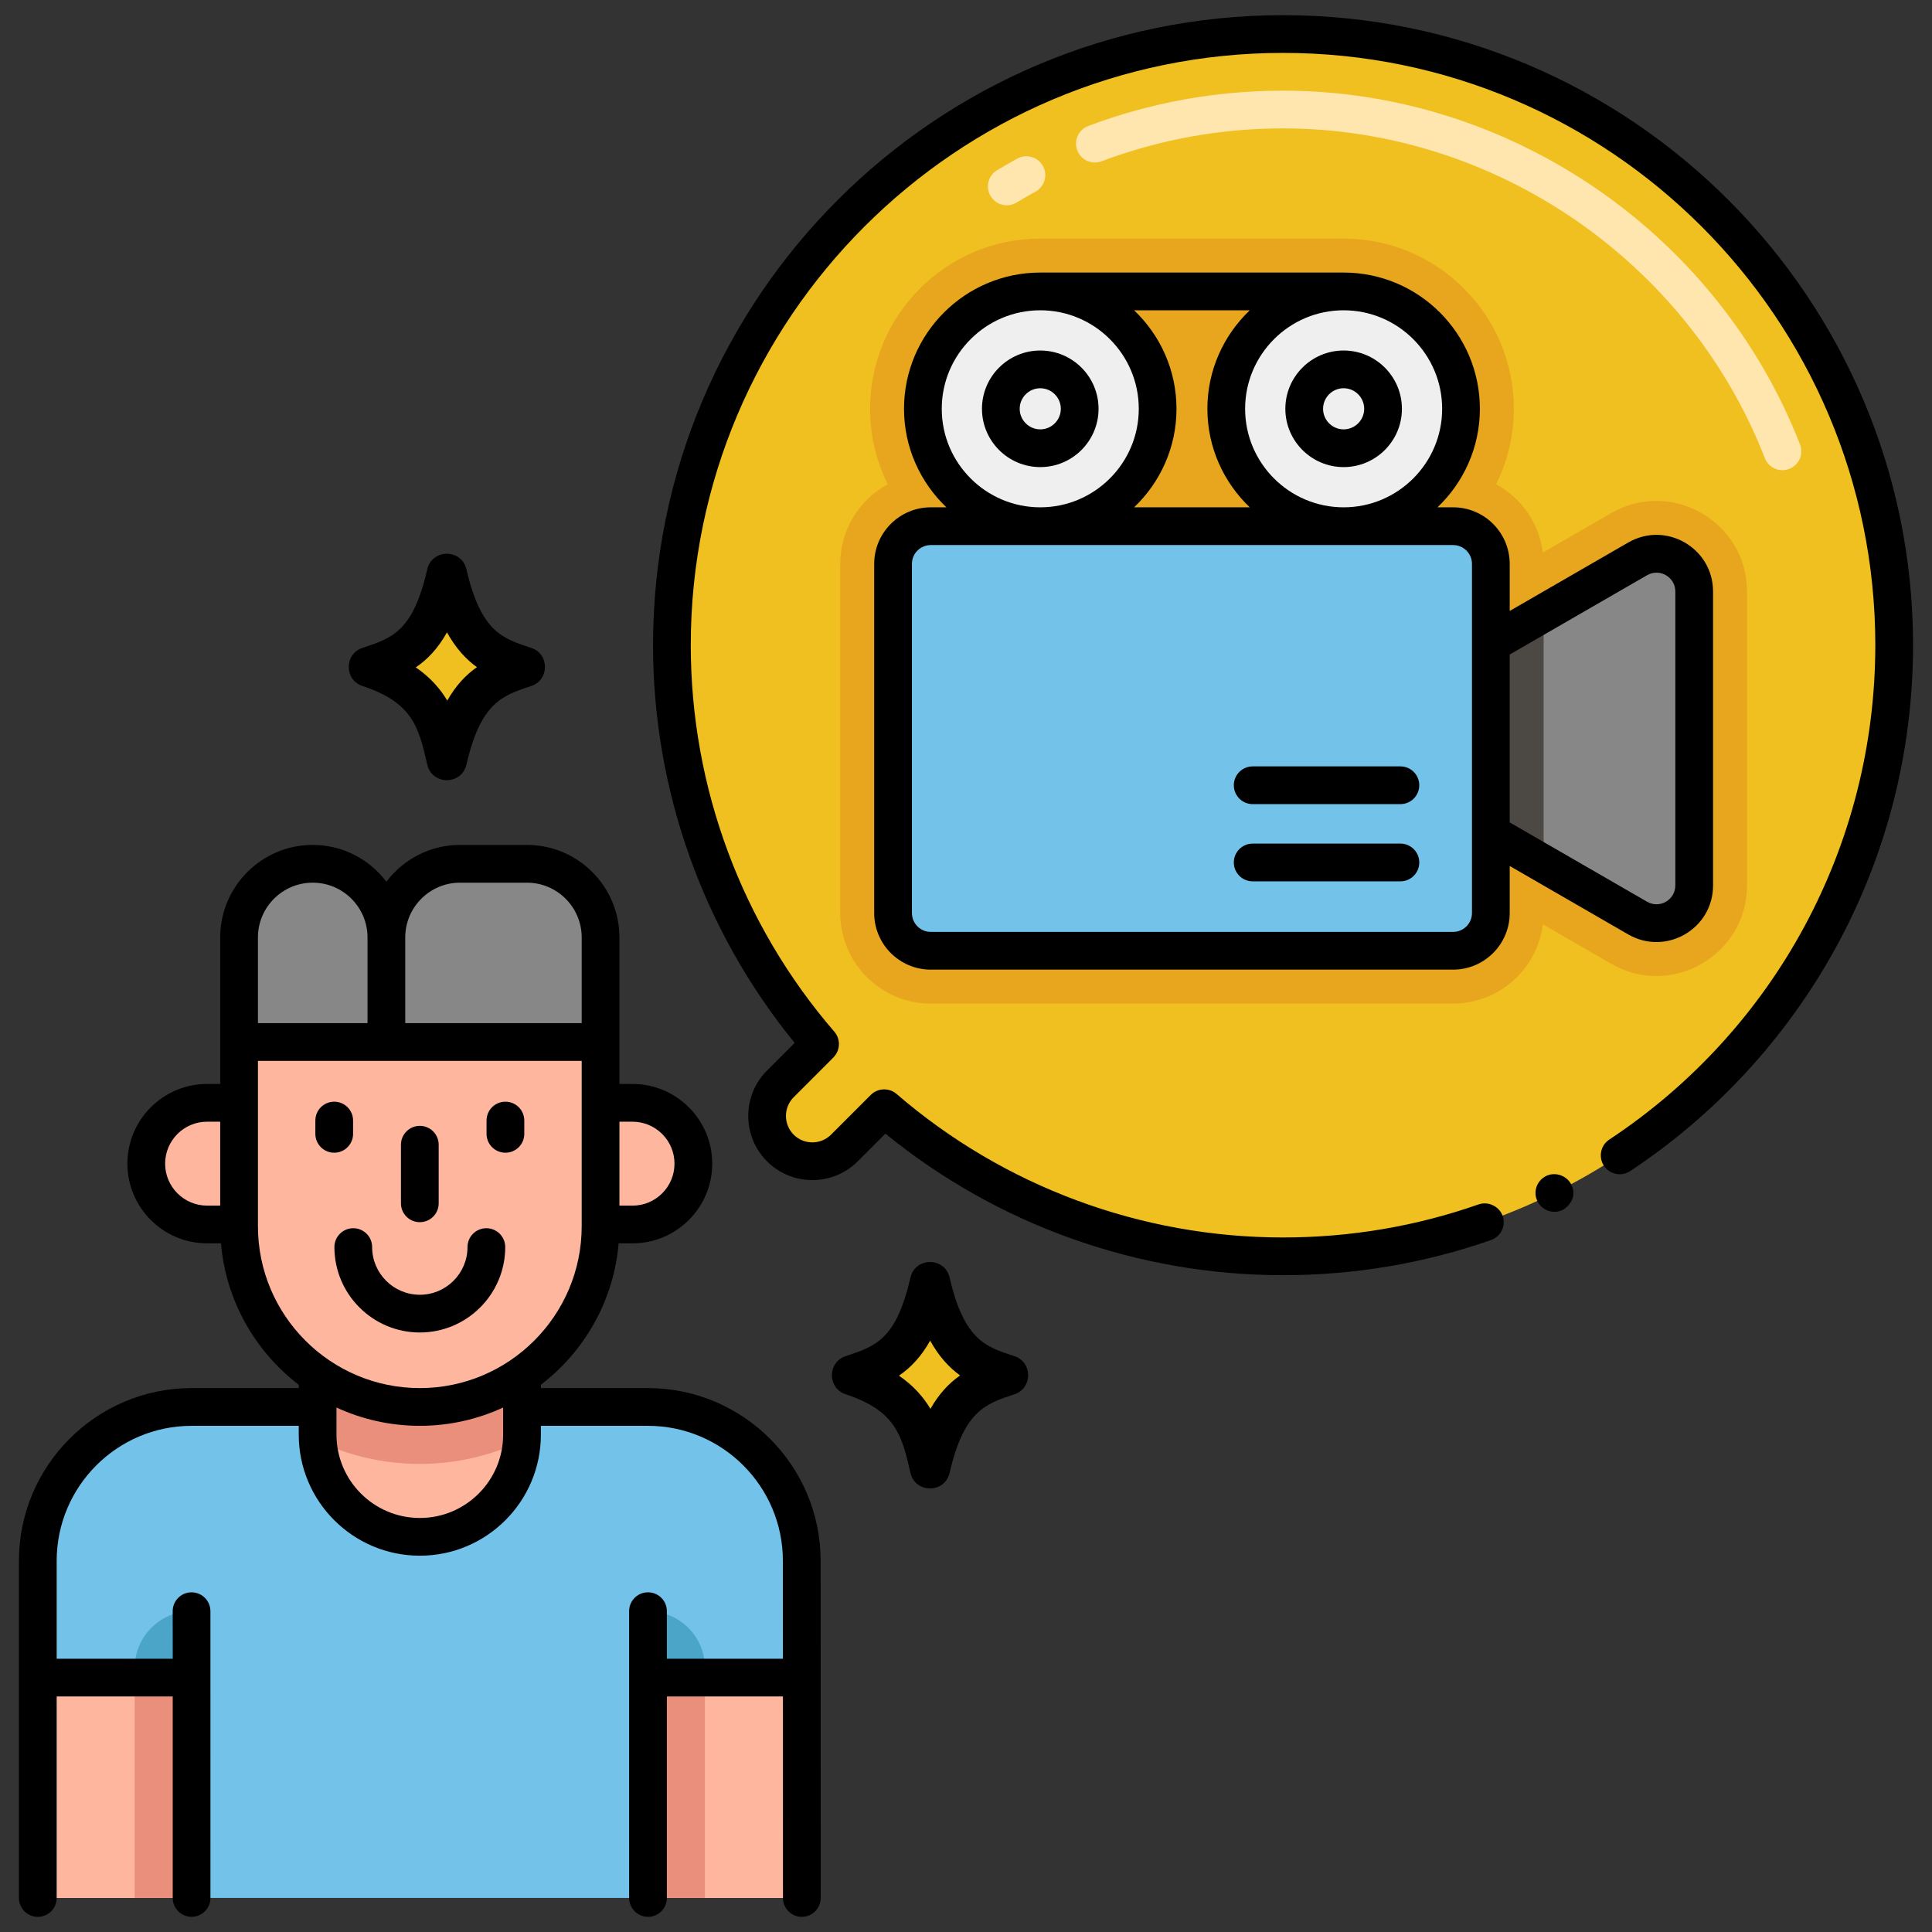 <?xml version="1.0" encoding="utf-8"?>
<!-- Generator: Adobe Illustrator 24.0.0, SVG Export Plug-In . SVG Version: 6.00 Build 0)  -->
<svg version="1.1" xmlns="http://www.w3.org/2000/svg" xmlns:xlink="http://www.w3.org/1999/xlink" x="0px" y="0px"
	 viewBox="0 0 256 256" enable-background="new 0 0 256 256" xml:space="preserve">
<rect x="0" y="0" width="256" height="256" fill="#333333" stroke="none"/>
<g id="Caption">
</g>
<g id="Icons">
	<g>
		<circle fill="#F0C020" cx="170.014" cy="85.492" r="80.979"/>
		<path fill="#F0C020" d="M118.838,128.183l-15.442,15.442c-2.343,2.343-2.343,6.142,0,8.485l0,0c2.343,2.343,6.142,2.343,8.485,0
			l15.442-15.442L118.838,128.183z"/>
		<path fill="#E8A61E" d="M213.489,67.986l-9.05,5.225c-0.494-3.91-2.866-7.242-6.192-9.046c1.498-3.015,2.344-6.408,2.344-9.997
			c0-12.437-10.117-22.554-22.554-22.554H137.84c-12.436,0-22.553,10.117-22.553,22.554c0,3.589,0.847,6.982,2.344,9.997
			c-3.747,2.032-6.297,6.001-6.297,10.556v46.259c0,6.617,5.383,12,12,12h69.211c6.107,0,11.152-4.588,11.895-10.496l9.047,5.224
			c7.997,4.623,18.003-1.175,18.003-10.391V78.378C231.49,69.199,221.523,63.368,213.489,67.986z"/>
		<path d="M70.392,85.847c-3.729-1.228-6.641-2.022-8.591-10.421c-0.635-2.737-4.548-2.73-5.181,0
			c-1.907,8.213-4.566,9.092-8.591,10.422c-2.424,0.801-2.43,4.248,0,5.051c6.686,2.209,7.444,5.476,8.591,10.421
			c0.637,2.743,4.545,2.742,5.182,0c1.905-8.212,4.709-9.139,8.591-10.421C72.816,90.098,72.821,86.65,70.392,85.847z"/>
		<path fill="#F0C020" d="M63.195,88.402c-1.47,1.03-2.79,2.42-3.93,4.43c-0.94-1.58-2.25-3.08-4.17-4.4
			c1.55-1.06,2.94-2.5,4.13-4.64C60.425,85.952,61.785,87.392,63.195,88.402z"/>
		<path d="M134.415,179.696c-3.729-1.228-6.641-2.022-8.591-10.421c-0.635-2.737-4.548-2.73-5.181,0
			c-1.907,8.213-4.566,9.092-8.591,10.422c-2.424,0.801-2.43,4.248,0,5.051c6.686,2.209,7.444,5.476,8.591,10.421
			c0.637,2.743,4.545,2.742,5.182,0c1.905-8.212,4.709-9.139,8.591-10.421C136.839,183.947,136.845,180.499,134.415,179.696z"/>
		<path fill="#F0C020" d="M127.218,182.251c-1.47,1.03-2.79,2.42-3.93,4.43c-0.94-1.58-2.25-3.08-4.17-4.4
			c1.55-1.06,2.94-2.5,4.13-4.64C124.448,179.801,125.808,181.241,127.218,182.251z"/>
		<circle fill="#EFEFEF" cx="178.038" cy="54.169" r="15.553"/>
		<path fill="#EFEFEF" d="M178.038,59.392c-2.88,0-5.223-2.343-5.223-5.223s2.343-5.224,5.223-5.224c2.88,0,5.223,2.344,5.223,5.224
			S180.918,59.392,178.038,59.392z"/>
		<circle fill="#EFEFEF" cx="137.84" cy="54.169" r="15.553"/>
		<path fill="#EFEFEF" d="M137.84,59.392c-2.88,0-5.223-2.343-5.223-5.223c0-2.88,2.343-5.224,5.223-5.224
			c2.88,0,5.223,2.344,5.223,5.224C143.063,57.049,140.72,59.392,137.84,59.392z"/>
		<path fill="#878787" d="M224.49,78.378v38.94c0,3.85-4.16,6.26-7.5,4.33l-12.45-7.19l-28.77-16.61l28.77-16.61l12.45-7.19
			C220.33,72.128,224.49,74.538,224.49,78.378z"/>
		<polygon fill="#4C4944" points="204.54,81.238 204.54,114.458 175.77,97.848 		"/>
		<path fill="#72C2E9" d="M118.334,74.722v46.258c0,2.761,2.239,5,5,5h69.211c2.761,0,5-2.239,5-5V74.722c0-2.761-2.239-5-5-5
			h-69.211C120.572,69.722,118.334,71.96,118.334,74.722z"/>
		<path fill="#72C2E9" d="M106.24,206.818l0.005,44.67c0,0-87.374,0-101.231,0v-44.67c0-11.262,9.117-20.39,20.379-20.39h60.468
			C97.123,186.428,106.24,195.556,106.24,206.818z"/>
		<path fill="#878787" d="M51.197,124.218v13.854h28.381v-13.854c0-5.39-4.37-9.76-9.76-9.76h-8.862
			C55.567,114.458,51.197,118.827,51.197,124.218z"/>
		<path fill="#878787" d="M51.197,124.218v13.854h-19.52v-13.854c0-5.39,4.37-9.76,9.76-9.76h0
			C46.828,114.458,51.197,118.827,51.197,124.218z"/>
		<rect x="85.863" y="222.291" fill="#FFB69F" width="20.382" height="29.197"/>
		<rect x="85.861" y="222.296" fill="#EA8F7C" width="7.544" height="29.192"/>
		<path fill="#4BA5C8" d="M25.392,222.296h-7.544l-0.002-1.261c-0.005-4.165,3.37-7.544,7.534-7.544h0L25.392,222.296z"/>
		<path fill="#4BA5C8" d="M85.864,222.296h7.544l0.002-1.261c0.005-4.165-3.37-7.544-7.534-7.544h0L85.864,222.296z"/>
		<rect x="5.003" y="222.291" fill="#FFB69F" width="20.382" height="29.197"/>
		<rect x="17.843" y="222.296" fill="#EA8F7C" width="7.544" height="29.192"/>
		<path fill="#FFB69F" d="M55.628,203.642L55.628,203.642c-7.477,0-13.538-6.061-13.538-13.538v-21.62h27.076v21.62
			C69.166,197.58,63.105,203.642,55.628,203.642z"/>
		<path fill="#FFB69F" d="M69.168,168.49c0,0.665,0.021,21.764-0.032,22.426c-0.41,7.102-6.315,12.727-13.503,12.727
			c-7.177,0-13.083-5.604-13.503-12.717c-0.053-0.688-0.032,0.631-0.032-22.437H69.168z"/>
		<path fill="#EA8F7C" d="M69.168,168.49c0,0.665,0.021,21.764-0.032,22.426c-4.095,1.961-8.675,3.061-13.503,3.061
			s-9.408-1.088-13.503-3.05c-0.053-0.688-0.032,0.631-0.032-22.437H69.168z"/>
		<path fill="#FFB69F" d="M55.628,186.429L55.628,186.429c-13.227,0-23.95-10.723-23.95-23.95v-24.407h47.901v24.407
			C79.578,175.706,68.855,186.429,55.628,186.429z"/>
		<path fill="#FFB69F" d="M83.815,162.25h-4.237v-16.118h4.237c4.451,0,8.059,3.608,8.059,8.059v0
			C91.874,158.642,88.266,162.25,83.815,162.25z"/>
		<path fill="#FFB69F" d="M27.441,162.25h4.237v-16.118h-4.237c-4.451,0-8.059,3.608-8.059,8.059v0
			C19.382,158.642,22.99,162.25,27.441,162.25z"/>
		<path fill="#FFE5AE" d="M233.854,60.71c-10.182-26.137-35.837-43.697-63.841-43.697c-8.274,0-16.366,1.467-24.052,4.359
			c-1.291,0.487-2.734-0.166-3.221-1.459c-0.486-1.292,0.167-2.734,1.459-3.221c8.251-3.105,16.936-4.68,25.813-4.68
			c30.048,0,57.576,18.841,68.499,46.883c0.502,1.286-0.135,2.735-1.422,3.236C235.794,62.638,234.351,61.986,233.854,60.71z
			 M131.265,25.994c-0.714-1.181-0.335-2.718,0.847-3.433c0.887-0.536,1.792-1.058,2.691-1.55c1.211-0.66,2.729-0.218,3.394,0.993
			c0.662,1.211,0.218,2.73-0.993,3.394c-0.847,0.463-1.682,0.944-2.506,1.442C133.523,27.55,131.983,27.183,131.265,25.994z"/>
		<path d="M178.038,61.893c4.259,0,7.724-3.465,7.724-7.724c0-4.26-3.465-7.725-7.724-7.725c-4.258,0-7.723,3.465-7.723,7.725
			C170.315,58.428,173.78,61.893,178.038,61.893z M178.038,51.444c1.502,0,2.724,1.223,2.724,2.725s-1.222,2.724-2.724,2.724
			c-1.501,0-2.723-1.222-2.723-2.724S176.537,51.444,178.038,51.444z"/>
		<path d="M137.84,61.893c4.259,0,7.724-3.465,7.724-7.724s-3.465-7.724-7.724-7.724s-7.724,3.465-7.724,7.724
			S133.581,61.893,137.84,61.893z M137.84,51.445c1.502,0,2.724,1.222,2.724,2.724s-1.222,2.724-2.724,2.724
			s-2.724-1.222-2.724-2.724S136.338,51.445,137.84,51.445z"/>
		<path d="M115.834,74.722v46.259c0,4.136,3.364,7.5,7.5,7.5h69.211c4.136,0,7.5-3.364,7.5-7.5v-6.232l15.694,9.061
			c4.984,2.883,11.251-0.692,11.251-6.494v-38.93c0-5.776-6.241-9.387-11.25-6.495l-15.695,9.063v-6.232c0-4.136-3.364-7.5-7.5-7.5
			h-2.07c3.452-3.29,5.617-7.919,5.617-13.053c0-9.955-8.099-18.054-18.054-18.054H137.84c-9.954,0-18.053,8.099-18.053,18.054
			c0,5.134,2.165,9.762,5.616,13.053h-2.07C119.198,67.222,115.834,70.586,115.834,74.722z M200.045,86.727l18.195-10.506
			c1.669-0.963,3.75,0.231,3.75,2.165v38.93c0,1.93-2.079,3.133-3.75,2.165l-18.195-10.505V86.727z M178.038,41.115
			c7.198,0,13.054,5.855,13.054,13.054c0,7.197-5.855,13.053-13.054,13.053c-7.197,0-13.053-5.855-13.053-13.053
			C164.985,46.971,170.841,41.115,178.038,41.115z M165.602,41.115c-3.452,3.29-5.617,7.919-5.617,13.054
			c0,5.134,2.165,9.762,5.616,13.053h-15.326c3.452-3.29,5.616-7.919,5.616-13.053c0-5.134-2.165-9.763-5.617-13.054H165.602z
			 M124.787,54.169c0-7.198,5.855-13.054,13.053-13.054s13.053,5.855,13.053,13.054c0,7.197-5.855,13.053-13.053,13.053
			S124.787,61.366,124.787,54.169z M192.545,72.222c1.379,0,2.5,1.121,2.5,2.5v46.259c0,1.379-1.121,2.5-2.5,2.5h-69.211
			c-1.379,0-2.5-1.121-2.5-2.5V74.722c0-1.379,1.121-2.5,2.5-2.5H192.545z"/>
		<path d="M165.988,106.55h19.571c1.381,0,2.5-1.119,2.5-2.5s-1.119-2.5-2.5-2.5h-19.571c-1.381,0-2.5,1.119-2.5,2.5
			S164.607,106.55,165.988,106.55z"/>
		<path d="M165.988,116.782h19.571c1.381,0,2.5-1.119,2.5-2.5s-1.119-2.5-2.5-2.5h-19.571c-1.381,0-2.5,1.119-2.5,2.5
			S164.607,116.782,165.988,116.782z"/>
		<path d="M170.01,2.01c-46.03,0-83.479,37.449-83.479,83.48c0,19.248,6.658,37.86,18.766,52.698l-3.667,3.667
			c-3.31,3.309-3.312,8.702,0,12.026c3.312,3.314,8.71,3.316,12.024,0l3.669-3.669c14.84,12.101,33.45,18.756,52.685,18.757
			c0,0,0,0,0,0c0,0,0.001,0,0.001,0c0,0,0.001,0,0.001,0s0,0,0,0c9.449,0,18.729-1.571,27.568-4.66c1.3-0.46,1.989-1.88,1.54-3.189
			c-0.45-1.261-1.91-1.98-3.19-1.53c0,0,0,0-0.01,0c-8.3,2.91-17.02,4.38-25.909,4.38c-18.816,0-37.005-6.756-51.215-19.022
			c-0.992-0.857-2.503-0.774-3.401,0.125l-5.274,5.274c-1.365,1.365-3.587,1.365-4.95,0.004c-1.365-1.372-1.367-3.596-0.004-4.959
			c6.07-6.071,5.163-5.159,5.372-5.395c0.849-0.961,0.812-2.374,0.026-3.282C98.289,122.51,91.53,104.317,91.53,85.49
			c0-43.274,35.206-78.48,78.479-78.48c43.269,0,78.472,35.198,78.48,78.465c0,0.005-0.002,0.01-0.002,0.016
			c0,26.43-13.181,50.92-35.25,65.51c-1.181,0.78-1.448,2.354-0.71,3.47c0.794,1.183,2.356,1.445,3.47,0.71
			c22.545-14.916,37.482-40.542,37.49-69.667c0-0.008,0.002-0.015,0.002-0.023C253.49,39.459,216.041,2.01,170.01,2.01z"/>
		<path d="M204.857,155.83c-0.01,0-0.01,0.01-0.01,0.01c-1.222,0.611-1.744,2.111-1.12,3.34c0.633,1.296,2.187,1.714,3.33,1.14
			c0.111,0,2.168-1.288,1.15-3.359C207.607,155.76,206.067,155.229,204.857,155.83z"/>
		<path d="M55.628,161.946c1.381,0,2.5-1.119,2.5-2.5v-7.764c0-1.381-1.119-2.5-2.5-2.5s-2.5,1.119-2.5,2.5v7.764
			C53.128,160.827,54.247,161.946,55.628,161.946z"/>
		<path d="M44.31,165.244c0,6.241,5.077,11.318,11.318,11.318s11.318-5.077,11.318-11.318c0-1.381-1.119-2.5-2.5-2.5
			s-2.5,1.119-2.5,2.5c0,3.484-2.834,6.318-6.318,6.318s-6.318-2.834-6.318-6.318c0-1.381-1.119-2.5-2.5-2.5
			S44.31,163.863,44.31,165.244z"/>
		<path d="M44.286,152.741c1.381,0,2.5-1.119,2.5-2.5v-1.762c0-1.381-1.119-2.5-2.5-2.5s-2.5,1.119-2.5,2.5v1.762
			C41.786,151.622,42.905,152.741,44.286,152.741z"/>
		<path d="M66.97,152.741c1.381,0,2.5-1.119,2.5-2.5v-1.762c0-1.381-1.119-2.5-2.5-2.5s-2.5,1.119-2.5,2.5v1.762
			C64.47,151.622,65.589,152.741,66.97,152.741z"/>
		<path d="M5.01,253.99c1.381,0,2.5-1.119,2.5-2.5v-26.699h15.376v26.696c0,1.381,1.119,2.5,2.5,2.5s2.5-1.119,2.5-2.5
			c0-11.878,0.003-32.458-0.004-37.999c-0.002-1.38-1.12-2.497-2.5-2.497c-0.001,0-0.002,0-0.003,0
			c-1.381,0.002-2.499,1.122-2.497,2.503l0.008,6.297H7.51V206.82c0-9.864,8.021-17.89,17.879-17.89h14.197v1.173
			c0,8.842,7.198,16.035,16.047,16.035c8.842,0,16.035-7.193,16.035-16.035v-1.173h14.189c9.858,0,17.879,8.025,17.879,17.891
			l0.003,12.97H88.362l0-6.302c0-1.381-1.119-2.5-2.5-2.5s-2.5,1.119-2.5,2.5l0.002,37.998c0,1.381,1.119,2.5,2.5,2.5
			s2.5-1.119,2.5-2.5l-0.001-26.696h15.379l0.006,26.7c0,1.38,1.119,2.499,2.5,2.499c0,0,0,0,0.001,0c1.38,0,2.499-1.12,2.499-2.501
			c-0.004-15.021-0.007-29.772-0.011-44.669c0-12.621-10.264-22.89-22.879-22.89H71.668v-0.44
			c5.756-4.405,9.654-11.115,10.306-18.741h1.841c5.822,0,10.559-4.737,10.559-10.56s-4.736-10.559-10.559-10.559h-1.737
			c0-4.498,0-14.902,0-19.414c0-6.76-5.5-12.26-12.26-12.26h-8.861c-3.984,0-7.519,1.919-9.76,4.871
			c-2.241-2.952-5.776-4.871-9.76-4.871c-6.76,0-12.26,5.5-12.26,12.26c0,4.514,0,14.919,0,19.414H27.44
			c-5.822,0-10.559,4.736-10.559,10.559s4.736,10.56,10.559,10.56h1.841c0.652,7.625,4.549,14.334,10.304,18.739v0.441H25.389
			c-12.615,0-22.879,10.269-22.879,22.89c0,14.867,0,29.704,0,44.67C2.51,252.871,3.629,253.99,5.01,253.99z M82.078,148.632h1.737
			c3.065,0,5.559,2.493,5.559,5.559s-2.493,5.56-5.559,5.56h-1.737V148.632z M29.178,159.75H27.44c-3.065,0-5.559-2.494-5.559-5.56
			s2.493-5.559,5.559-5.559h1.737V159.75z M66.668,190.104c0,6.085-4.95,11.035-11.035,11.035c-6.091,0-11.047-4.95-11.047-11.035
			v-3.599c3.363,1.552,7.102,2.424,11.042,2.424c3.964,0,7.707-0.887,11.033-2.42C66.672,186.842,66.668,185.585,66.668,190.104z
			 M53.697,124.218c0-4.003,3.257-7.26,7.26-7.26h8.861c4.003,0,7.26,3.257,7.26,7.26v11.354H53.697V124.218z M34.178,124.218
			c0-4.003,3.257-7.26,7.26-7.26s7.26,3.257,7.26,7.26v11.354h-14.52V124.218z M34.178,162.479c0-2.492,0-19.377,0-21.907h42.9
			c0,13.301,0,7.555,0,21.907c0,11.828-9.622,21.45-21.45,21.45S34.178,174.307,34.178,162.479z"/>
	</g>
</g>
</svg>
